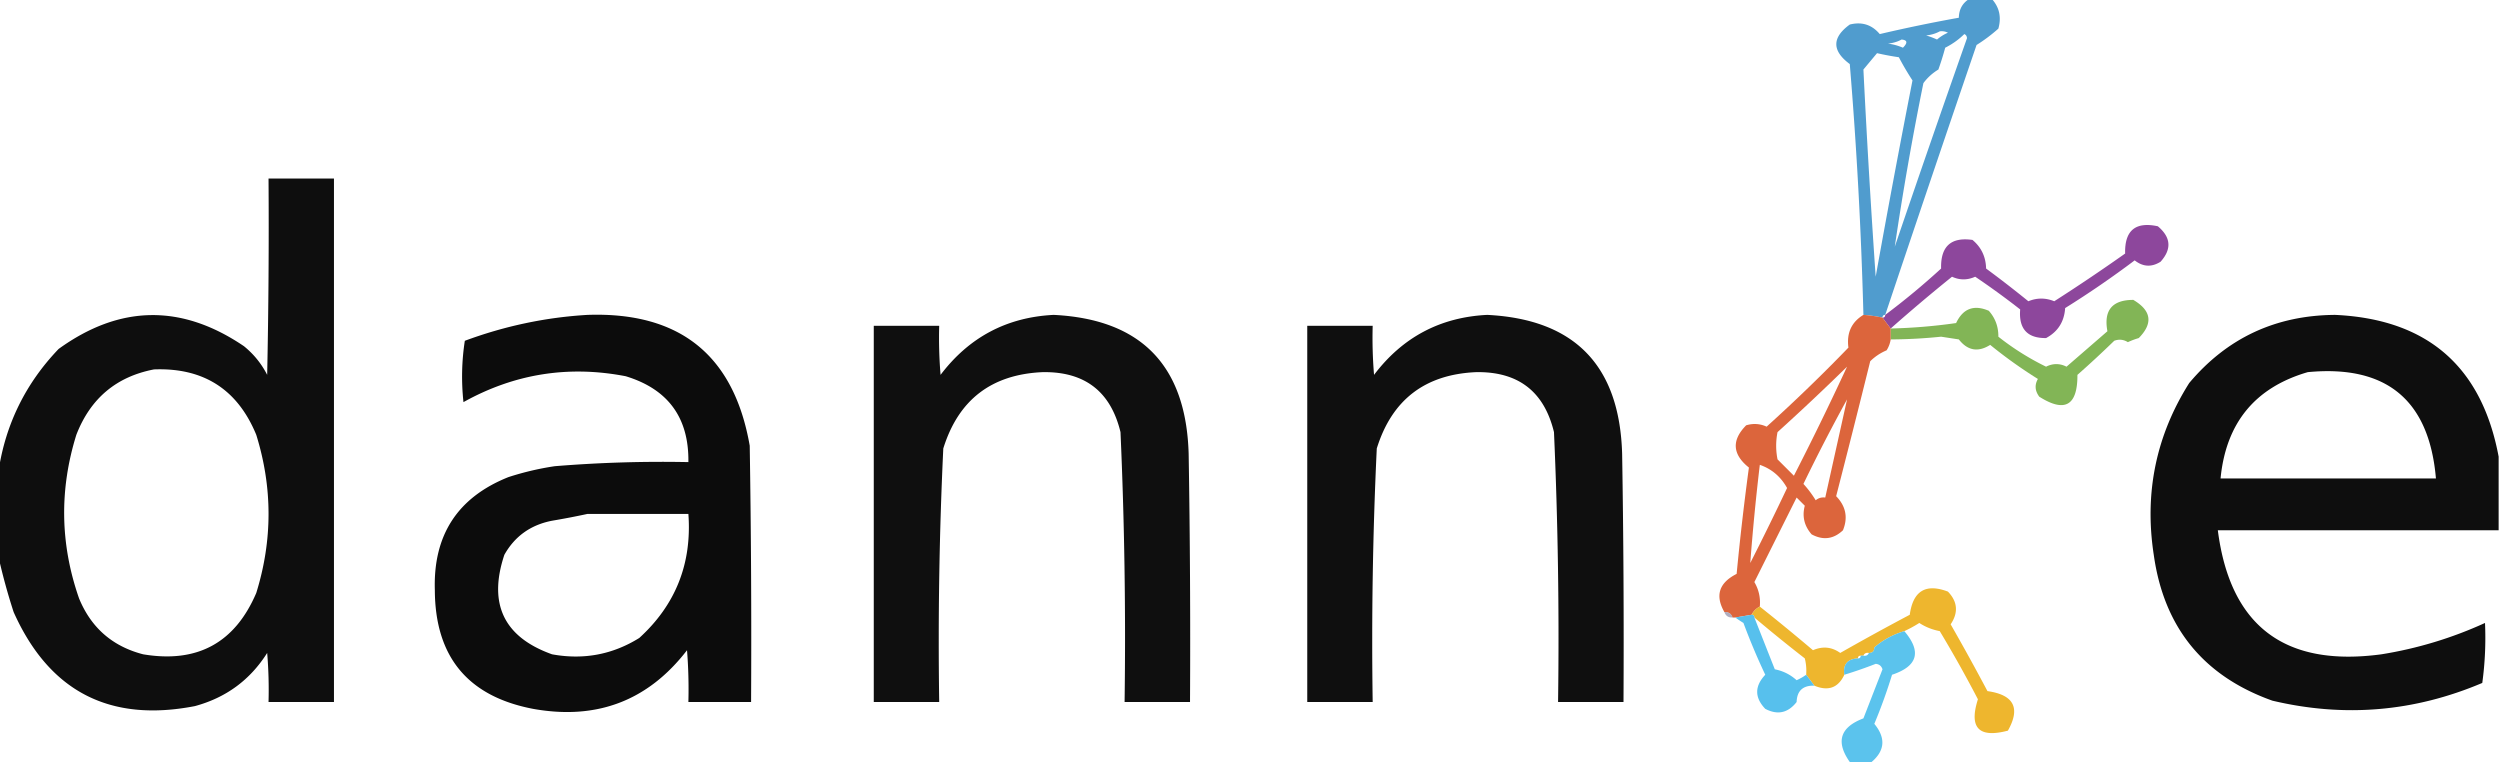<svg xmlns="http://www.w3.org/2000/svg" width="917" height="280" style="shape-rendering:geometricPrecision;text-rendering:geometricPrecision;image-rendering:optimizeQuality;fill-rule:evenodd;clip-rule:evenodd"><path style="opacity:.863" fill="#358cc6" d="M722.5-.5h8c2.855 3.092 3.688 6.759 2.5 11a58.645 58.645 0 0 1-8 6 17282.082 17282.082 0 0 0-33.5 99c-.667 0-1 .333-1 1a51.569 51.569 0 0 0-7-1c-.8-30.738-2.467-61.405-5-92-6.582-4.886-6.582-9.72 0-14.5 4.431-1.112 8.098.054 11 3.5a559.41 559.41 0 0 1 29-6c.071-3.152 1.405-5.486 4-7zm-11 12a4.932 4.932 0 0 1 3 .5 15.653 15.653 0 0 0-4 2.5 28.854 28.854 0 0 0-4-1.5c1.882-.198 3.548-.698 5-1.5zm9 1c.597.235.93.735 1 1.5A7323.68 7323.68 0 0 0 695 90.5a1130.713 1130.713 0 0 1 10.5-60c1.467-1.998 3.3-3.665 5.5-5 .939-2.62 1.772-5.288 2.5-8 2.654-1.336 4.987-3.003 7-5zm-23 2c2.146.196 2.312 1.196.5 3a20.438 20.438 0 0 0-5.5-1.5c1.882-.198 3.548-.698 5-1.5zm-9 5a99.987 99.987 0 0 0 8 1.5 103.912 103.912 0 0 0 5 8.5 4551.3 4551.3 0 0 0-13.5 72 3916.248 3916.248 0 0 1-4.5-76c1.66-1.994 3.327-3.994 5-6z"/><path style="opacity:.945" d="M-.5 204.5v-32c2.633-17.099 9.966-31.932 22-44.5 22.44-16.223 45.107-16.557 68-1 3.592 2.921 6.425 6.421 8.5 10.5.5-23.998.667-47.998.5-72h24v192h-24c.166-6.009 0-12.009-.5-18-6.25 9.904-15.083 16.404-26.5 19.5-31.315 6.093-53.482-5.407-66.5-34.5a226.023 226.023 0 0 1-5.5-20zm57-69c18.135-.683 30.635 7.317 37.5 24 6 19.333 6 38.667 0 58-7.838 18.339-21.671 25.839-41.5 22.5-11.245-2.911-19.078-9.744-23.5-20.5-6.939-19.871-7.272-39.871-1-60 5.162-13.341 14.662-21.341 28.5-24z"/><path style="opacity:.877" fill="#7e2e8e" d="M693.5 120.5a308.607 308.607 0 0 1-3-4c.667 0 1-.333 1-1a269.576 269.576 0 0 0 20.5-17c-.22-8.119 3.614-11.619 11.5-10.5 3.234 2.686 4.9 6.186 5 10.5a423.951 423.951 0 0 1 15.5 12c3.135-1.299 6.301-1.299 9.5 0a685.347 685.347 0 0 0 26-17.5c-.217-8.453 3.783-11.786 12-10 4.813 4.041 5.146 8.375 1 13-3.291 2.075-6.457 1.908-9.5-.5a351.953 351.953 0 0 1-25.5 17.5c-.331 5.007-2.665 8.674-7 11-6.902.092-10.069-3.408-9.5-10.5a291.055 291.055 0 0 0-16.5-12c-2.866 1.295-5.699 1.295-8.5 0a637.513 637.513 0 0 0-22.5 19z"/><path style="opacity:.889" fill="#73ac41" d="M693.5 124.5v-4c8.038-.193 16.038-.86 24-2 2.544-5.348 6.544-6.848 12-4.5 2.371 2.674 3.537 5.841 3.5 9.5a95.775 95.775 0 0 0 17.5 11c2.512-1.256 5.012-1.256 7.5 0 4.989-4.32 9.989-8.653 15-13-1.423-7.663 1.744-11.497 9.5-11.5 6.658 3.934 7.324 8.6 2 14a28.931 28.931 0 0 0-4 1.5c-1.598-.985-3.265-1.151-5-.5a376.1 376.1 0 0 1-13.5 12.5c.059 11.3-4.608 13.967-14 8-1.582-2.124-1.749-4.29-.5-6.5a170.369 170.369 0 0 1-17.5-12.5c-4.435 2.799-8.269 2.133-11.5-2l-6.5-1c-6.153.638-12.319.971-18.5 1z"/><path style="opacity:.95" d="M215.5 115.5c33.901-1.163 53.734 14.837 59.5 48 .5 31.332.667 62.665.5 94h-23c.166-6.342 0-12.675-.5-19-14.303 18.552-33.136 25.719-56.5 21.5-23.887-4.585-35.887-19.085-36-43.5-.647-20.226 8.353-34.059 27-41.5a104.915 104.915 0 0 1 17-4 483.738 483.738 0 0 1 49-1.5c.231-16.269-7.436-26.769-23-31.5-21.008-4.064-40.842-.898-59.5 9.5-.813-7.58-.647-15.08.5-22.5 14.674-5.433 29.674-8.6 45-9.5zm0 73h37c1.335 18.178-4.665 33.345-18 45.5-9.816 6.11-20.483 8.11-32 6-17.67-6.296-23.504-18.463-17.5-36.5 3.83-6.81 9.663-10.977 17.5-12.5 4.488-.76 8.822-1.594 13-2.5z"/><path style="opacity:.94" d="M386.5 115.5c32.093 1.595 48.593 18.595 49.5 51 .5 30.332.667 60.665.5 91h-24a1706.87 1706.87 0 0 0-1.5-99c-3.597-14.891-13.097-22.224-28.5-22-18.785.799-30.951 10.133-36.5 28a1498.331 1498.331 0 0 0-1.5 93h-24v-138h24c-.166 6.009.001 12.009.5 18 10.458-13.811 24.291-21.144 41.5-22zM545.5 115.5c32.093 1.595 48.593 18.595 49.5 51 .5 30.332.667 60.665.5 91h-24a1706.87 1706.87 0 0 0-1.5-99c-3.597-14.891-13.097-22.224-28.5-22-18.785.799-30.951 10.133-36.5 28a1498.331 1498.331 0 0 0-1.5 93h-24v-138h24c-.166 6.009.001 12.009.5 18 10.458-13.811 24.291-21.144 41.5-22z"/><path style="opacity:.944" d="M916.5 167.5v27h-103c4.503 35.125 24.503 50.291 60 45.5a147.367 147.367 0 0 0 38-11.5 121.862 121.862 0 0 1-1 22c-24.958 10.597-50.625 12.764-77 6.5-25.265-9.007-39.765-26.841-43.5-53.5-3.492-22.738.841-43.738 13-63 13.879-16.52 31.713-24.853 53.5-25 33.806 1.549 53.806 18.883 60 52zm-70-31c28.866-2.75 44.533 10.25 47 39h-79c1.981-20.371 12.647-33.371 32-39z"/><path style="opacity:.9" fill="#d85527" d="M683.5 115.5c2.361.174 4.694.507 7 1a308.607 308.607 0 0 0 3 4v4a10.134 10.134 0 0 1-1.5 4c-2.287.974-4.287 2.307-6 4a5378.631 5378.631 0 0 1-12.5 49.5c3.562 3.671 4.396 7.838 2.5 12.5-3.453 3.269-7.286 3.769-11.5 1.5-2.708-3.111-3.542-6.611-2.5-10.5l-3-3-15.5 31c1.63 2.776 2.297 5.776 2 9a6.547 6.547 0 0 0-3 3l-6 1h-1c-.473-1.406-1.473-2.073-3-2-3.473-6.055-1.973-10.721 4.5-14a998.324 998.324 0 0 1 4.5-39c-6.077-4.859-6.411-10.026-1-15.5 2.599-.769 5.099-.602 7.5.5a614.105 614.105 0 0 0 30-29c-.708-5.354 1.126-9.354 5.5-12zm-6 19a1106.07 1106.07 0 0 1-19.5 40l-6-6a25.238 25.238 0 0 1 0-10 871.855 871.855 0 0 0 25.5-24zm0 12-8 36c-1.322-.17-2.489.163-3.5 1a39.447 39.447 0 0 0-4.5-6 675.385 675.385 0 0 1 16-31zm-32 24c4.351 1.509 7.685 4.342 10 8.5a1048.536 1048.536 0 0 1-13.5 27.5 842.444 842.444 0 0 1 3.5-36z"/><path style="opacity:.919" fill="#edb01d" d="M698.5 231.5c-4.151 1.24-7.817 3.24-11 6-1 .333-1.667 1-2 2-.992-.172-1.658.162-2 1h-1c-.667 0-1 .333-1 1-3.857.19-5.524 2.19-5 6-2.247 4.799-5.914 6.133-11 4a308.607 308.607 0 0 0-3-4 18.453 18.453 0 0 0-.5-6 576.016 576.016 0 0 1-18.5-15c0-.667-.333-1-1-1a6.547 6.547 0 0 1 3-3 772.608 772.608 0 0 1 19.5 16c3.565-1.553 6.899-1.22 10 1 8.42-4.794 16.92-9.46 25.5-14 1.195-8.759 5.862-11.592 14-8.5 3.555 3.69 3.889 7.69 1 12 4.62 8.07 9.12 16.237 13.5 24.5 9.691 1.362 12.191 6.195 7.5 14.5-10.68 2.821-14.347-1.013-11-11.5a456.087 456.087 0 0 0-14-25c-2.757-.529-5.257-1.529-7.5-3a44.433 44.433 0 0 1-5.5 3zm-11 6c0 1.333-.667 2-2 2 .333-1 1-1.667 2-2z"/><path style="opacity:.718" fill="#8f8da6" d="M632.5 224.5c1.527-.073 2.527.594 3 2-1.527.073-2.527-.594-3-2z"/><path style="opacity:.938" fill="#4dbdec" d="M642.5 225.5c.667 0 1 .333 1 1 2.487 6.312 4.987 12.645 7.5 19 3.032.592 5.698 1.926 8 4a19.602 19.602 0 0 0 3.5-2 308.607 308.607 0 0 1 3 4c-4.191-.118-6.357 1.882-6.5 6-3.168 4.033-7.001 4.867-11.5 2.5-3.946-4.128-3.946-8.295 0-12.5a237.226 237.226 0 0 1-8-19 44.093 44.093 0 0 1-3-2l6-1z"/><path style="opacity:.915" fill="#4dbeec" d="M698.5 231.5c6.422 7.536 4.922 12.869-4.5 16a192.89 192.89 0 0 1-6.5 18c4.242 5.156 3.909 9.823-1 14h-8c-5.233-7.421-3.566-12.754 5-16l7-18c-.387-1.22-1.22-1.887-2.5-2a158.96 158.96 0 0 1-11.5 4c-.524-3.81 1.143-5.81 5-6 .667 0 1-.333 1-1h1c.992.172 1.658-.162 2-1 1.333 0 2-.667 2-2 3.183-2.76 6.849-4.76 11-6z"/></svg>